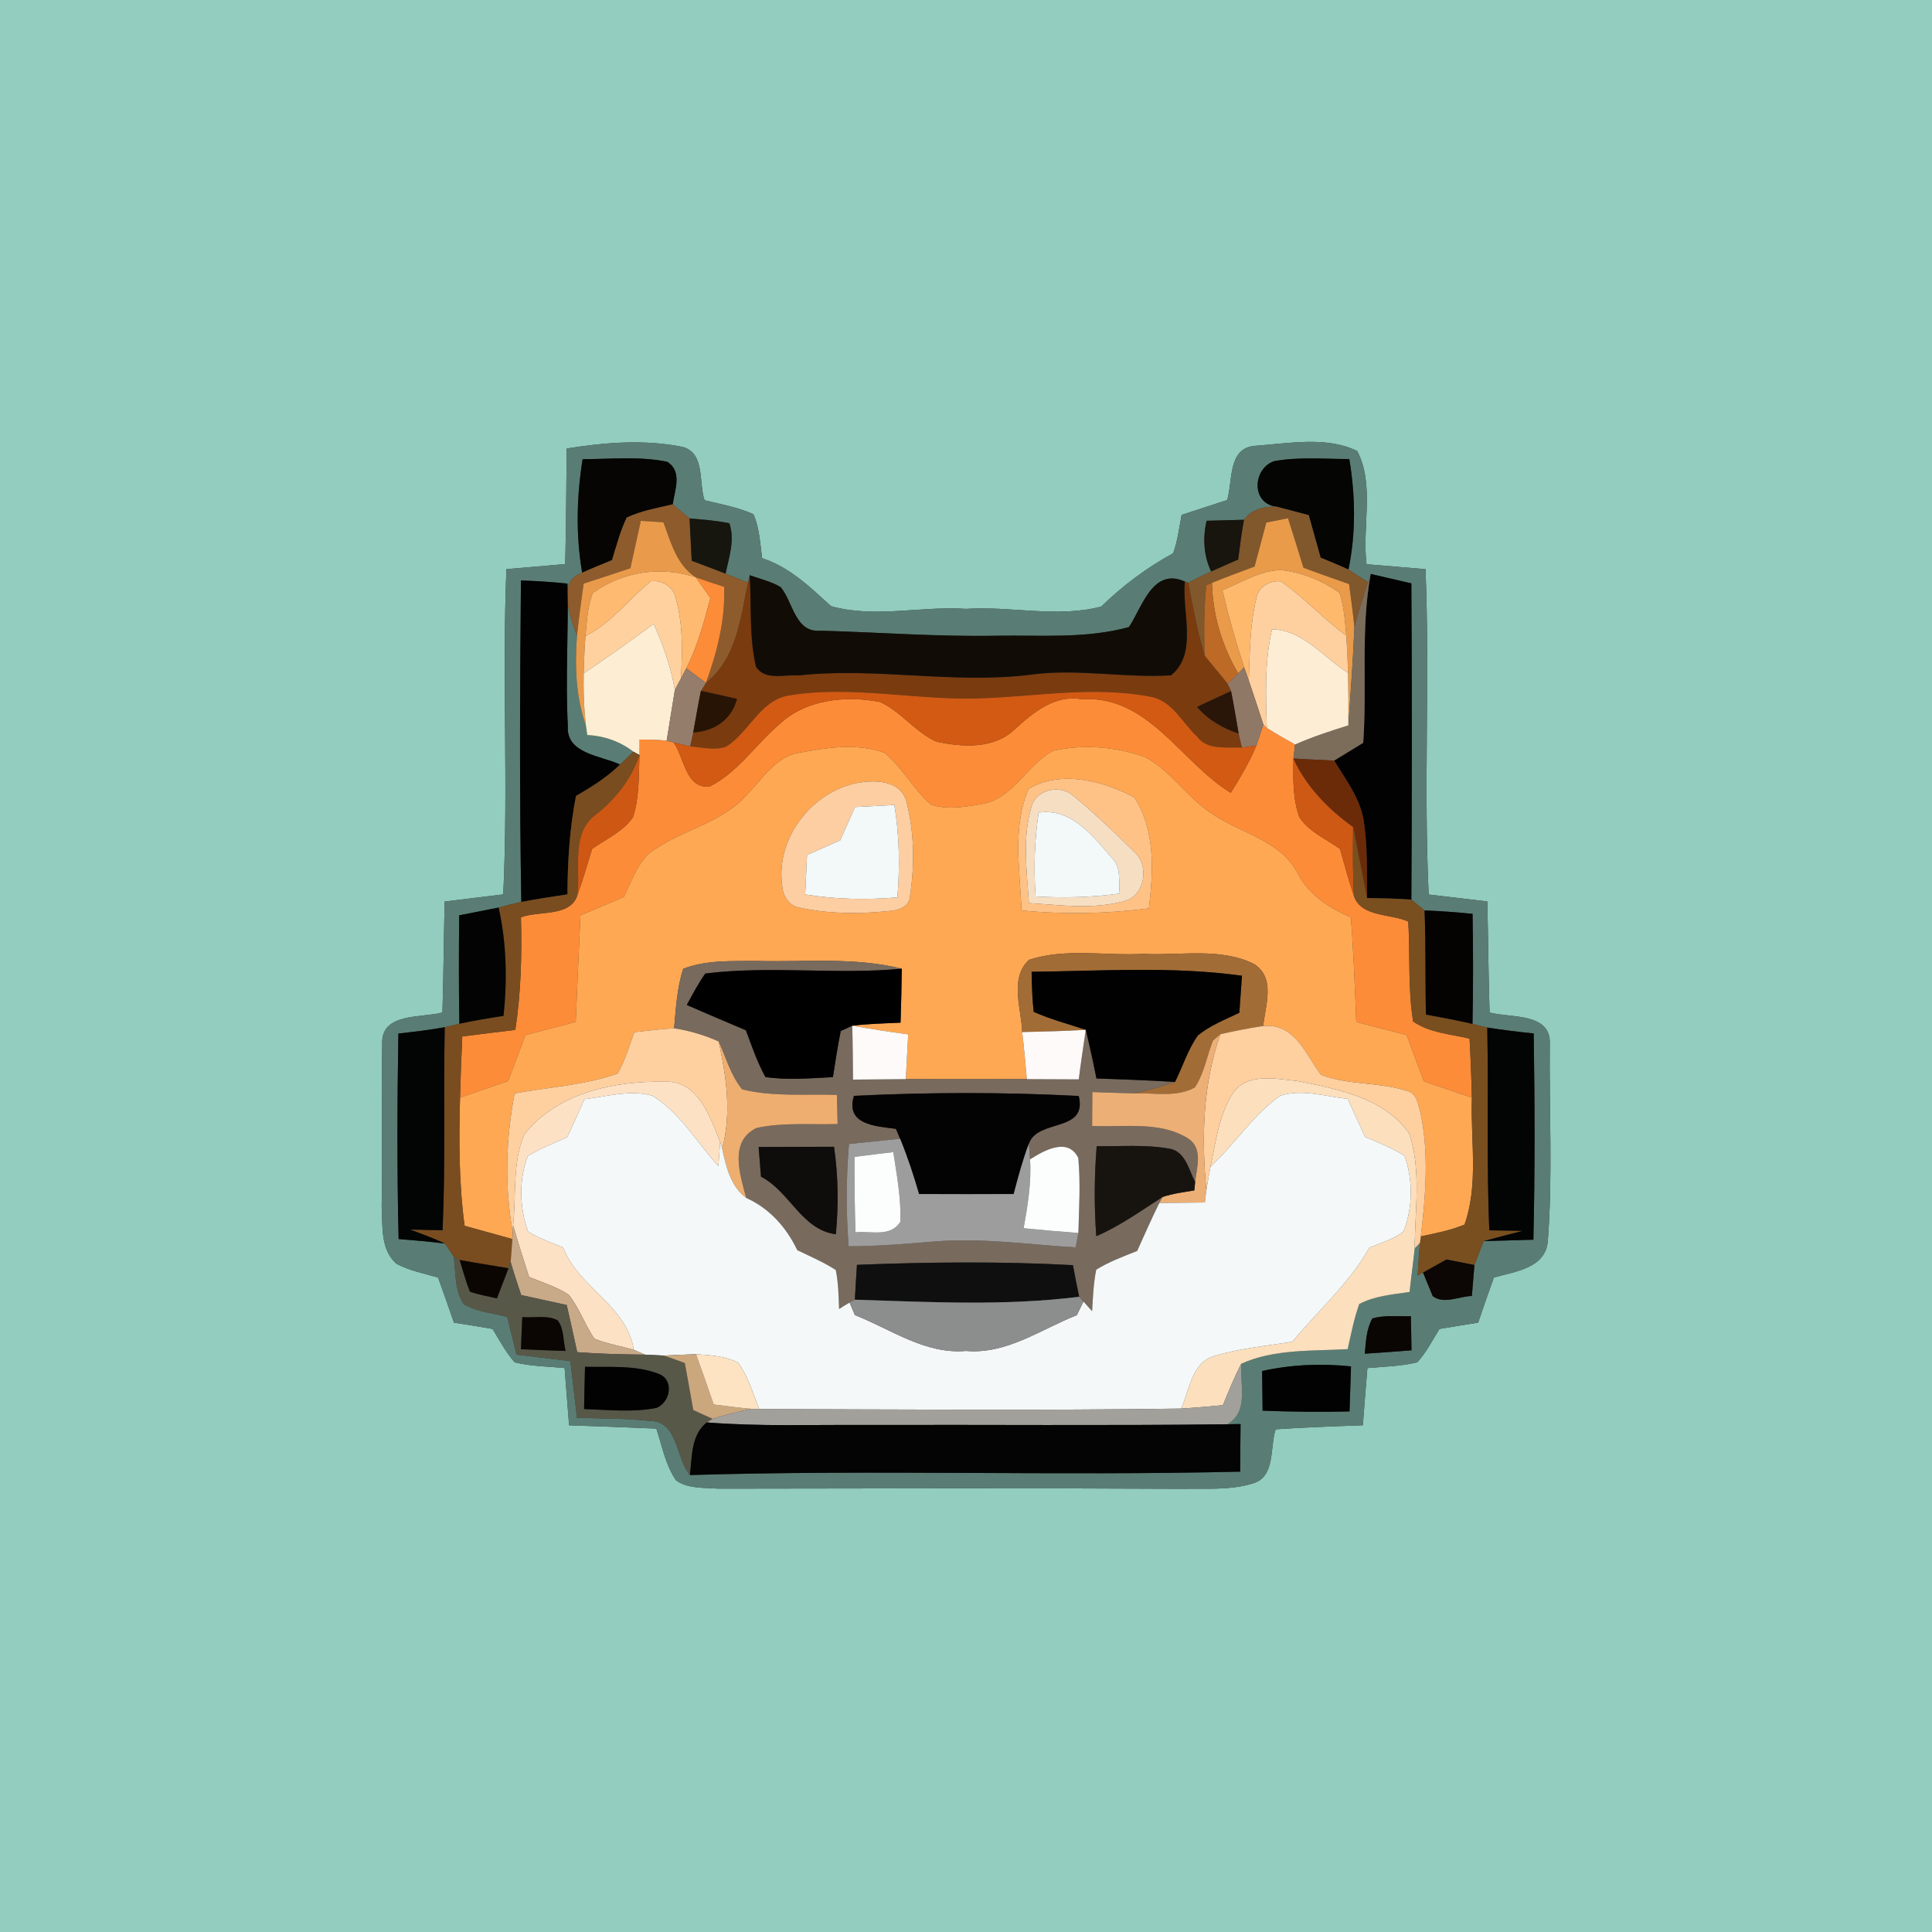 <?xml version="1.0" encoding="UTF-8" ?>
<!DOCTYPE svg PUBLIC "-//W3C//DTD SVG 1.1//EN" "http://www.w3.org/Graphics/SVG/1.1/DTD/svg11.dtd">
<svg width="250pt" height="250pt" viewBox="0 0 250 250" version="1.1" xmlns="http://www.w3.org/2000/svg">
<rect x="0" y="0" width="250" height="250" fill="#333333" stroke="none"/>
<g id="#92cdbfff">
<path fill="#92cdbf" opacity="1.00" d=" M 0.00 0.00 L 250.00 0.00 L 250.00 250.00 L 0.00 250.00 L 0.00 0.00 M 73.33 58.04 C 73.28 63.02 73.26 68.00 73.14 72.99 C 70.60 73.21 68.07 73.43 65.53 73.65 C 64.96 87.67 65.79 101.72 65.12 115.73 C 62.59 116.04 60.07 116.35 57.54 116.66 C 57.42 121.44 57.40 126.23 57.25 131.02 C 54.60 131.74 49.30 131.00 49.46 135.05 C 49.31 142.05 49.53 149.05 49.39 156.06 C 49.53 158.58 49.19 161.73 51.33 163.55 C 53.00 164.43 54.89 164.78 56.69 165.32 C 57.39 167.25 58.07 169.20 58.74 171.15 C 60.41 171.41 62.07 171.67 63.73 171.96 C 64.64 173.43 65.45 174.99 66.60 176.29 C 68.71 176.80 70.90 176.82 73.06 177.02 C 73.26 179.49 73.45 181.96 73.64 184.43 C 77.40 184.57 81.17 184.69 84.93 184.86 C 85.68 187.12 86.11 189.57 87.49 191.57 C 89.07 192.67 91.11 192.49 92.94 192.63 C 112.96 192.60 132.98 192.54 153.00 192.65 C 156.04 192.59 159.17 192.86 162.11 191.96 C 165.08 191.10 164.29 187.26 165.07 184.95 C 168.83 184.70 172.59 184.56 176.35 184.43 C 176.54 181.96 176.73 179.50 176.94 177.03 C 179.09 176.83 181.28 176.80 183.40 176.28 C 184.56 174.99 185.36 173.43 186.27 171.96 C 187.93 171.68 189.60 171.41 191.27 171.15 C 191.93 169.19 192.61 167.25 193.31 165.31 C 196.01 164.53 200.00 164.14 200.29 160.57 C 200.93 152.09 200.45 143.54 200.54 135.04 C 200.70 131.00 195.40 131.74 192.75 131.02 C 192.60 126.23 192.57 121.44 192.46 116.65 C 189.93 116.35 187.40 116.05 184.87 115.75 C 184.21 101.73 185.03 87.67 184.46 73.65 C 181.92 73.43 179.37 73.23 176.83 73.01 C 176.23 68.21 177.91 62.71 175.62 58.36 C 171.65 56.41 166.70 57.39 162.39 57.69 C 158.85 57.98 159.54 62.22 158.80 64.70 C 156.83 65.34 154.86 65.98 152.90 66.63 C 152.59 68.30 152.38 69.99 151.81 71.59 C 148.39 73.46 145.29 75.77 142.50 78.49 C 136.80 79.99 130.82 78.40 125.00 78.79 C 119.20 78.39 113.20 80.03 107.54 78.44 C 104.84 75.99 102.19 73.39 98.62 72.23 C 98.35 70.32 98.29 68.33 97.49 66.54 C 95.49 65.63 93.29 65.26 91.17 64.73 C 90.38 62.45 91.28 58.65 88.34 57.83 C 83.40 56.84 78.27 57.24 73.33 58.04 Z" />
</g>
<g id="#597d74ff">
<path fill="#597d74" opacity="1.00" d=" M 73.33 58.04 C 78.27 57.24 83.40 56.84 88.34 57.83 C 91.28 58.65 90.38 62.45 91.17 64.73 C 93.29 65.26 95.49 65.63 97.49 66.54 C 98.29 68.33 98.35 70.32 98.62 72.23 C 102.19 73.39 104.84 75.99 107.54 78.44 C 113.20 80.03 119.20 78.39 125.00 78.79 C 130.82 78.40 136.80 79.99 142.50 78.49 C 145.29 75.77 148.39 73.46 151.81 71.59 C 152.38 69.99 152.59 68.30 152.90 66.63 C 154.86 65.98 156.83 65.34 158.80 64.70 C 159.54 62.22 158.85 57.98 162.39 57.69 C 166.70 57.39 171.65 56.41 175.62 58.36 C 177.91 62.71 176.23 68.21 176.83 73.01 C 179.37 73.23 181.92 73.43 184.46 73.65 C 185.03 87.67 184.21 101.73 184.87 115.75 C 187.40 116.05 189.93 116.35 192.46 116.65 C 192.57 121.44 192.60 126.23 192.75 131.02 C 195.40 131.74 200.70 131.00 200.54 135.04 C 200.45 143.54 200.93 152.09 200.29 160.57 C 200.00 164.14 196.01 164.53 193.31 165.31 C 192.61 167.25 191.93 169.19 191.27 171.15 C 189.60 171.41 187.93 171.68 186.27 171.96 C 185.36 173.43 184.56 174.99 183.40 176.28 C 181.28 176.80 179.09 176.83 176.94 177.03 C 176.73 179.50 176.54 181.96 176.35 184.43 C 172.59 184.56 168.83 184.70 165.07 184.95 C 164.29 187.26 165.08 191.10 162.11 191.96 C 159.17 192.86 156.04 192.59 153.00 192.65 C 132.98 192.54 112.96 192.60 92.94 192.63 C 91.11 192.49 89.07 192.67 87.49 191.57 C 86.11 189.57 85.68 187.12 84.93 184.86 C 81.17 184.69 77.40 184.57 73.64 184.43 C 73.45 181.96 73.26 179.49 73.06 177.02 C 70.90 176.82 68.71 176.80 66.60 176.29 C 65.45 174.99 64.64 173.43 63.73 171.96 C 62.07 171.67 60.41 171.41 58.74 171.15 C 58.07 169.20 57.39 167.25 56.69 165.32 C 54.89 164.78 53.00 164.43 51.33 163.55 C 49.19 161.73 49.53 158.58 49.39 156.06 C 49.53 149.05 49.31 142.05 49.46 135.05 C 49.30 131.00 54.60 131.74 57.25 131.02 C 57.40 126.23 57.42 121.44 57.54 116.66 C 60.07 116.35 62.59 116.04 65.12 115.73 C 65.79 101.72 64.96 87.67 65.53 73.65 C 68.07 73.43 70.60 73.21 73.14 72.99 C 73.26 68.00 73.28 63.02 73.33 58.04 M 75.39 59.42 C 74.61 64.29 74.50 69.24 75.33 74.11 C 71.97 75.26 73.77 79.80 74.66 82.26 C 74.37 86.16 74.50 90.17 75.82 93.90 C 75.86 94.20 75.95 94.81 75.99 95.11 C 78.17 95.22 80.23 95.94 81.96 97.27 C 81.53 97.69 80.66 98.52 80.23 98.93 C 77.78 97.77 73.23 97.56 73.48 93.95 C 73.15 87.81 73.59 81.66 73.43 75.52 C 71.43 75.30 69.42 75.18 67.41 75.11 C 67.28 88.97 67.21 102.85 67.46 116.71 C 66.47 116.91 65.49 117.18 64.52 117.44 C 62.82 117.78 61.12 118.10 59.42 118.44 C 59.37 123.11 59.36 127.79 59.44 132.47 C 58.97 132.58 58.02 132.80 57.55 132.92 C 55.56 133.28 53.55 133.52 51.55 133.74 C 51.40 142.60 51.37 151.47 51.58 160.33 C 53.59 160.49 55.59 160.66 57.59 160.92 C 57.87 161.34 58.42 162.16 58.69 162.58 C 59.03 164.65 58.76 167.02 60.06 168.80 C 61.76 169.77 63.78 169.92 65.64 170.41 C 66.04 172.03 66.44 173.66 66.83 175.29 C 69.16 175.57 71.48 175.85 73.81 176.13 C 74.09 178.58 74.37 181.03 74.66 183.47 C 77.78 183.56 80.91 183.53 84.01 183.86 C 87.76 183.82 87.38 188.59 89.27 190.87 C 113.00 190.15 136.75 191.00 160.48 190.43 C 160.49 188.38 160.50 186.32 160.53 184.27 C 160.10 184.28 159.24 184.29 158.81 184.30 C 161.65 182.67 160.44 179.13 160.61 176.47 C 164.89 174.54 169.79 174.84 174.39 174.58 C 174.83 172.62 175.21 170.63 175.89 168.74 C 177.90 167.68 180.20 167.51 182.40 167.18 C 182.60 165.30 182.86 163.43 183.06 161.55 L 183.74 160.84 C 183.61 162.24 183.52 163.65 183.44 165.06 L 184.14 164.67 C 184.45 165.43 185.08 166.95 185.39 167.71 C 186.84 168.83 188.81 167.73 190.46 167.70 C 190.56 166.37 190.67 165.03 190.79 163.69 C 191.19 162.66 191.59 161.63 191.99 160.60 C 194.13 160.55 196.28 160.49 198.42 160.42 C 198.63 151.53 198.60 142.63 198.46 133.73 C 196.44 133.52 194.44 133.28 192.45 132.96 C 191.97 132.84 191.02 132.61 190.54 132.49 C 190.64 127.75 190.63 123.00 190.55 118.25 C 188.48 118.05 186.42 117.88 184.34 117.81 C 183.91 117.46 183.06 116.76 182.63 116.41 C 182.71 102.77 182.72 89.13 182.63 75.49 C 180.87 75.09 179.12 74.67 177.37 74.27 C 177.28 74.53 177.11 75.06 177.02 75.32 C 176.39 74.92 175.13 74.10 174.49 73.70 C 175.47 68.98 175.39 64.14 174.60 59.40 C 171.34 59.40 168.03 59.08 164.81 59.69 C 162.06 60.72 161.90 65.20 165.19 65.56 C 163.66 65.48 161.87 65.92 160.97 67.26 C 159.35 67.30 157.74 67.35 156.13 67.39 C 155.63 69.61 155.74 71.87 156.72 73.95 C 155.71 74.40 154.72 74.89 153.75 75.42 L 153.32 75.25 C 149.16 73.39 147.82 78.52 146.09 81.14 C 140.53 82.67 134.70 82.17 129.00 82.26 C 121.39 82.41 113.79 81.82 106.18 81.61 C 102.89 81.91 102.65 77.96 101.03 75.98 C 99.79 75.23 98.36 74.92 97.01 74.43 L 96.79 75.39 C 96.06 75.10 94.62 74.52 93.89 74.23 C 94.33 72.10 95.12 69.86 94.38 67.71 C 92.68 67.36 90.95 67.24 89.23 67.08 C 88.68 66.62 87.59 65.71 87.05 65.26 C 87.31 63.43 88.34 60.97 86.32 59.75 C 82.73 59.01 79.03 59.41 75.39 59.42 M 177.58 170.61 C 176.80 172.00 176.75 173.62 176.60 175.17 C 178.61 175.04 180.63 174.89 182.65 174.73 C 182.62 173.26 182.59 171.79 182.57 170.32 C 180.90 170.37 179.19 170.13 177.58 170.61 M 163.32 177.41 C 163.34 179.12 163.37 180.83 163.38 182.54 C 167.13 182.69 170.88 182.73 174.63 182.64 C 174.69 180.70 174.75 178.75 174.82 176.81 C 170.98 176.41 167.09 176.57 163.32 177.41 Z" />
</g>
<g id="#060503ff">
<path fill="#060503" opacity="1.00" d=" M 75.39 59.42 C 79.03 59.41 82.73 59.01 86.32 59.75 C 88.34 60.97 87.31 63.43 87.05 65.26 C 85.04 65.74 82.97 66.09 81.10 66.97 C 80.25 68.73 79.77 70.63 79.19 72.48 C 77.90 73.01 76.60 73.53 75.33 74.11 C 74.50 69.24 74.61 64.29 75.39 59.42 Z" />
</g>
<g id="#050503ff">
<path fill="#050503" opacity="1.00" d=" M 164.81 59.69 C 168.03 59.08 171.34 59.40 174.60 59.40 C 175.39 64.14 175.47 68.98 174.49 73.70 C 173.31 73.15 172.10 72.66 170.89 72.16 C 170.37 70.32 169.86 68.49 169.35 66.66 C 167.96 66.29 166.57 65.92 165.19 65.56 C 161.90 65.20 162.06 60.72 164.81 59.69 Z" />
</g>
<g id="#8e5b2cff">
<path fill="#8e5b2c" opacity="1.00" d=" M 81.10 66.97 C 82.97 66.09 85.04 65.74 87.05 65.26 C 87.59 65.71 88.68 66.62 89.23 67.08 C 89.33 68.90 89.42 70.73 89.51 72.56 C 90.98 73.11 92.44 73.66 93.89 74.23 C 94.62 74.52 96.06 75.10 96.79 75.39 C 95.82 80.04 95.33 85.18 91.35 88.37 C 92.79 84.38 93.87 80.23 93.70 75.94 C 92.47 75.55 91.26 75.14 90.05 74.71 C 87.56 73.13 86.80 70.17 85.85 67.58 C 84.87 67.52 83.89 67.46 82.92 67.40 C 82.47 69.44 82.02 71.49 81.57 73.53 C 79.56 74.20 77.54 74.87 75.52 75.52 C 75.21 77.77 74.90 80.01 74.66 82.26 C 73.77 79.80 71.97 75.26 75.33 74.11 C 76.60 73.53 77.90 73.01 79.19 72.48 C 79.77 70.63 80.25 68.73 81.10 66.97 Z" />
</g>
<g id="#81572cff">
<path fill="#81572c" opacity="1.00" d=" M 160.97 67.26 C 161.87 65.92 163.66 65.48 165.19 65.56 C 166.57 65.92 167.96 66.29 169.35 66.66 C 169.86 68.49 170.37 70.32 170.89 72.16 C 172.10 72.66 173.31 73.15 174.49 73.70 C 175.13 74.10 176.39 74.92 177.02 75.32 C 176.40 77.27 175.76 79.21 175.26 81.20 C 175.08 79.32 174.82 77.45 174.57 75.58 C 172.60 74.89 170.63 74.19 168.67 73.47 C 168.01 71.33 167.35 69.19 166.67 67.06 C 165.73 67.25 164.80 67.43 163.86 67.61 C 163.35 69.51 162.85 71.41 162.34 73.31 C 160.49 74.00 158.65 74.68 156.83 75.42 L 156.10 75.74 C 155.78 78.76 155.79 81.80 155.88 84.83 C 154.91 81.76 154.38 78.58 153.75 75.42 C 154.72 74.89 155.71 74.40 156.72 73.95 C 157.88 73.42 159.05 72.91 160.22 72.40 C 160.44 70.68 160.65 68.96 160.97 67.26 Z" />
</g>
<g id="#e99b4bff">
<path fill="#e99b4b" opacity="1.00" d=" M 82.92 67.40 C 83.89 67.46 84.87 67.52 85.85 67.58 C 86.80 70.17 87.56 73.13 90.05 74.71 C 85.53 73.22 80.54 73.93 76.69 76.76 C 76.02 78.52 75.94 80.44 75.76 82.31 C 75.64 83.91 75.57 85.51 75.53 87.12 C 75.48 89.38 75.56 91.65 75.82 93.90 C 74.50 90.17 74.37 86.16 74.66 82.26 C 74.90 80.01 75.21 77.77 75.52 75.52 C 77.54 74.87 79.56 74.20 81.57 73.53 C 82.02 71.49 82.47 69.44 82.92 67.40 Z" />
</g>
<g id="#16160eff">
<path fill="#16160e" opacity="1.00" d=" M 89.23 67.08 C 90.95 67.24 92.68 67.36 94.38 67.71 C 95.12 69.86 94.33 72.10 93.89 74.23 C 92.44 73.66 90.98 73.11 89.51 72.56 C 89.42 70.73 89.33 68.90 89.23 67.08 Z" />
</g>
<g id="#18140eff">
<path fill="#18140e" opacity="1.00" d=" M 156.13 67.39 C 157.74 67.35 159.35 67.30 160.97 67.26 C 160.65 68.96 160.44 70.68 160.22 72.40 C 159.05 72.91 157.88 73.42 156.72 73.95 C 155.74 71.87 155.63 69.61 156.13 67.39 Z" />
</g>
<g id="#e99b4aff">
<path fill="#e99b4a" opacity="1.00" d=" M 163.86 67.61 C 164.80 67.43 165.73 67.25 166.67 67.06 C 167.35 69.19 168.01 71.33 168.67 73.47 C 170.63 74.19 172.60 74.89 174.57 75.58 C 174.82 77.45 175.08 79.32 175.26 81.20 C 175.08 85.42 174.77 89.64 174.48 93.86 C 174.50 91.60 174.49 89.34 174.44 87.08 C 174.39 85.47 174.32 83.87 174.21 82.26 C 174.04 80.40 173.93 78.49 173.33 76.70 C 171.11 75.15 168.49 74.06 165.79 73.77 C 163.05 73.80 160.64 75.38 158.18 76.38 C 158.97 79.74 159.91 83.07 160.99 86.35 L 160.22 87.13 C 158.11 83.57 156.92 79.57 156.83 75.42 C 158.65 74.68 160.49 74.00 162.34 73.31 C 162.85 71.41 163.35 69.51 163.86 67.61 Z" />
</g>
<g id="#feba70ff">
<path fill="#feba70" opacity="1.00" d=" M 76.69 76.76 C 80.54 73.93 85.53 73.22 90.05 74.71 C 90.67 75.60 91.30 76.49 91.93 77.38 C 91.10 80.48 90.28 83.61 88.81 86.48 C 88.64 86.81 88.28 87.48 88.11 87.81 C 88.31 84.35 88.40 80.79 87.45 77.43 C 87.17 75.95 85.68 75.02 84.23 75.21 C 81.36 77.52 79.13 80.62 75.76 82.31 C 75.94 80.44 76.02 78.52 76.69 76.76 Z" />
</g>
<g id="#feb96dff">
<path fill="#feb96d" opacity="1.00" d=" M 158.18 76.38 C 160.64 75.38 163.05 73.80 165.79 73.77 C 168.49 74.06 171.11 75.15 173.33 76.70 C 173.93 78.49 174.04 80.40 174.21 82.26 C 171.25 80.08 168.75 77.34 165.75 75.23 C 164.33 75.07 162.80 75.94 162.57 77.43 C 161.72 80.89 161.73 84.49 161.59 88.04 C 161.44 87.61 161.14 86.77 160.99 86.35 C 159.91 83.07 158.97 79.74 158.18 76.38 Z" />
</g>
<g id="#020202ff">
<path fill="#020202" opacity="1.00" d=" M 67.41 75.11 C 69.42 75.18 71.43 75.30 73.43 75.52 C 73.59 81.66 73.15 87.81 73.48 93.95 C 73.23 97.56 77.78 97.77 80.23 98.93 C 78.55 100.58 76.55 101.83 74.53 103.00 C 73.72 107.19 73.44 111.46 73.43 115.73 C 71.44 116.03 69.44 116.33 67.46 116.71 C 67.21 102.85 67.28 88.97 67.41 75.11 Z" />
<path fill="#020202" opacity="1.00" d=" M 177.37 74.27 C 179.12 74.67 180.87 75.09 182.63 75.49 C 182.72 89.13 182.71 102.77 182.63 116.41 C 180.72 116.27 178.81 116.24 176.90 116.20 C 176.85 112.83 176.98 109.44 176.45 106.10 C 175.95 103.23 174.12 100.86 172.64 98.42 C 173.89 97.65 175.14 96.88 176.40 96.12 C 176.92 88.84 176.04 81.49 177.37 74.27 Z" />
<path fill="#020202" opacity="1.00" d=" M 163.32 177.41 C 167.09 176.57 170.98 176.41 174.82 176.81 C 174.75 178.75 174.69 180.70 174.63 182.64 C 170.88 182.73 167.13 182.69 163.38 182.54 C 163.37 180.83 163.34 179.12 163.32 177.41 Z" />
</g>
<g id="#ffd19fff">
<path fill="#ffd19f" opacity="1.00" d=" M 75.76 82.31 C 79.13 80.62 81.36 77.52 84.23 75.21 C 85.68 75.02 87.17 75.95 87.45 77.43 C 88.40 80.79 88.31 84.35 88.11 87.81 C 87.91 88.17 87.52 88.90 87.33 89.26 C 86.80 86.30 85.82 83.45 84.58 80.73 C 81.60 82.92 78.61 85.08 75.53 87.12 C 75.57 85.51 75.64 83.91 75.76 82.31 Z" />
</g>
<g id="#fd8c38ff">
<path fill="#fd8c38" opacity="1.00" d=" M 90.05 74.71 C 91.26 75.14 92.47 75.55 93.70 75.94 C 93.87 80.23 92.79 84.38 91.35 88.37 C 90.72 87.90 89.45 86.96 88.81 86.48 C 90.28 83.61 91.10 80.48 91.93 77.38 C 91.30 76.49 90.67 75.60 90.05 74.71 Z" />
<path fill="#fd8c38" opacity="1.00" d=" M 100.79 93.78 C 104.21 90.49 109.42 89.97 113.89 90.84 C 116.61 92.10 118.42 94.72 121.15 95.96 C 124.52 96.70 128.66 96.95 131.33 94.35 C 133.74 92.16 136.48 89.87 140.00 90.48 C 148.61 89.93 152.77 98.62 159.26 102.59 C 160.49 100.62 161.68 98.62 162.58 96.47 C 162.81 95.79 163.25 94.44 163.48 93.76 L 163.93 94.20 C 165.12 94.95 166.35 95.64 167.58 96.34 C 167.53 96.79 167.42 97.70 167.37 98.15 C 167.33 100.69 167.26 103.31 168.13 105.73 C 169.36 107.64 171.60 108.56 173.40 109.85 C 173.97 111.89 174.52 113.94 175.20 115.95 C 176.13 118.70 179.98 118.21 182.23 119.25 C 182.48 123.56 182.17 127.91 182.86 132.18 C 185.00 133.67 187.70 133.80 190.16 134.40 C 190.30 136.94 190.40 139.49 190.46 142.04 C 188.38 141.33 186.31 140.62 184.24 139.91 C 183.50 137.92 182.76 135.93 182.02 133.94 C 179.84 133.37 177.67 132.80 175.50 132.24 C 175.32 127.73 175.15 123.21 174.81 118.71 C 172.03 117.50 169.39 115.84 167.96 113.07 C 165.71 108.66 160.45 107.85 156.72 105.21 C 153.53 103.13 151.48 99.64 148.05 97.91 C 144.32 96.62 140.14 96.28 136.28 97.15 C 132.83 98.96 131.12 103.39 127.01 104.04 C 124.87 104.42 122.57 104.81 120.46 104.11 C 118.20 102.14 116.80 99.35 114.48 97.43 C 110.98 96.13 107.06 96.72 103.47 97.40 C 100.38 97.86 98.72 100.75 96.69 102.79 C 93.27 106.75 87.65 107.41 83.72 110.67 C 82.32 112.20 81.63 114.21 80.73 116.05 C 78.87 116.87 76.99 117.66 75.11 118.45 C 74.89 123.05 74.70 127.64 74.50 132.23 C 72.33 132.80 70.16 133.37 67.99 133.94 C 67.24 135.92 66.50 137.91 65.75 139.89 C 63.68 140.61 61.61 141.32 59.53 142.03 C 59.60 139.39 59.69 136.75 59.82 134.12 C 62.10 133.82 64.39 133.54 66.68 133.27 C 67.42 128.45 67.54 123.57 67.41 118.70 C 69.74 117.81 73.73 118.68 74.69 115.91 C 75.41 113.91 76.00 111.87 76.62 109.84 C 78.43 108.57 80.62 107.62 81.91 105.75 C 82.75 103.16 82.64 100.39 82.75 97.70 C 82.76 97.20 82.76 96.20 82.76 95.70 C 83.93 95.69 85.11 95.72 86.27 95.83 L 87.16 96.07 C 88.56 97.99 88.69 102.08 91.81 101.78 C 95.47 99.97 97.74 96.37 100.79 93.78 Z" />
</g>
<g id="#7a3b0fff">
<path fill="#7a3b0f" opacity="1.00" d=" M 96.79 75.39 L 97.01 74.43 C 97.26 78.37 96.92 82.39 97.82 86.26 C 98.98 88.12 101.51 87.25 103.32 87.40 C 113.34 86.30 123.37 88.56 133.39 87.30 C 139.43 86.48 145.48 87.76 151.52 87.39 C 155.04 84.58 152.91 79.14 153.32 75.25 L 153.75 75.42 C 154.38 78.58 154.91 81.76 155.88 84.83 C 156.86 86.06 157.89 87.24 158.86 88.48 C 158.97 88.72 159.19 89.19 159.30 89.43 C 157.83 90.10 156.36 90.78 154.90 91.47 C 156.32 93.15 158.22 94.23 160.28 94.92 C 160.39 95.37 160.60 96.29 160.71 96.74 C 158.75 96.63 156.25 97.13 154.91 95.32 C 152.99 93.53 151.69 90.67 148.90 90.16 C 141.65 88.75 134.28 90.10 127.00 90.36 C 118.67 90.69 110.32 88.62 102.02 90.00 C 98.32 90.66 96.93 94.77 93.95 96.62 C 92.45 97.14 90.83 96.69 89.30 96.59 C 89.40 96.14 89.60 95.24 89.70 94.79 C 92.44 94.60 94.63 93.17 95.37 90.44 C 93.82 90.08 92.26 89.73 90.70 89.40 C 90.86 89.14 91.19 88.63 91.35 88.37 C 95.33 85.18 95.82 80.04 96.79 75.39 Z" />
</g>
<g id="#110d06ff">
<path fill="#110d06" opacity="1.00" d=" M 97.01 74.43 C 98.36 74.92 99.79 75.23 101.03 75.98 C 102.65 77.96 102.89 81.91 106.18 81.61 C 113.79 81.82 121.39 82.41 129.00 82.26 C 134.70 82.17 140.53 82.67 146.09 81.14 C 147.82 78.52 149.16 73.39 153.32 75.25 C 152.91 79.14 155.04 84.58 151.52 87.39 C 145.48 87.76 139.43 86.48 133.39 87.30 C 123.37 88.56 113.34 86.30 103.32 87.40 C 101.51 87.25 98.98 88.12 97.82 86.26 C 96.92 82.39 97.26 78.37 97.01 74.43 Z" />
</g>
<g id="#bd6a27ff">
<path fill="#bd6a27" opacity="1.00" d=" M 156.10 75.74 L 156.83 75.42 C 156.92 79.57 158.11 83.57 160.22 87.13 C 159.88 87.47 159.20 88.14 158.86 88.48 C 157.89 87.24 156.86 86.06 155.88 84.83 C 155.79 81.80 155.78 78.76 156.10 75.74 Z" />
</g>
<g id="#ffd09fff">
<path fill="#ffd09f" opacity="1.00" d=" M 162.57 77.43 C 162.80 75.94 164.33 75.07 165.75 75.23 C 168.75 77.34 171.25 80.08 174.21 82.26 C 174.32 83.87 174.39 85.47 174.44 87.08 C 171.29 85.09 168.57 81.48 164.59 81.44 C 163.64 85.62 163.78 89.94 163.93 94.20 L 163.48 93.76 C 162.86 91.85 162.23 89.94 161.59 88.04 C 161.73 84.49 161.72 80.89 162.57 77.43 Z" />
</g>
<g id="#7c6d5bff">
<path fill="#7c6d5b" opacity="1.00" d=" M 177.02 75.32 C 177.11 75.06 177.28 74.53 177.37 74.27 C 176.04 81.49 176.92 88.84 176.40 96.12 C 175.14 96.88 173.89 97.65 172.64 98.42 C 170.88 98.34 169.13 98.25 167.37 98.15 C 167.42 97.70 167.53 96.79 167.58 96.34 C 169.81 95.35 172.14 94.59 174.48 93.86 C 174.77 89.64 175.08 85.42 175.26 81.20 C 175.76 79.21 176.40 77.27 177.02 75.32 Z" />
</g>
<g id="#fcedd3ff">
<path fill="#fcedd3" opacity="1.00" d=" M 75.53 87.12 C 78.61 85.08 81.60 82.92 84.58 80.73 C 85.82 83.45 86.80 86.30 87.33 89.26 C 86.99 91.45 86.61 93.64 86.27 95.83 C 85.11 95.72 83.93 95.69 82.76 95.70 C 82.76 96.20 82.76 97.20 82.75 97.70 L 81.96 97.27 C 80.23 95.94 78.17 95.22 75.99 95.11 C 75.95 94.81 75.86 94.20 75.82 93.90 C 75.56 91.65 75.48 89.38 75.53 87.12 Z" />
</g>
<g id="#fdedd5ff">
<path fill="#fdedd5" opacity="1.00" d=" M 164.59 81.44 C 168.57 81.48 171.29 85.09 174.44 87.08 C 174.49 89.34 174.50 91.60 174.48 93.86 C 172.14 94.59 169.81 95.35 167.58 96.34 C 166.35 95.64 165.12 94.95 163.93 94.20 C 163.78 89.94 163.64 85.62 164.59 81.44 Z" />
</g>
<g id="#957d6cff">
<path fill="#957d6c" opacity="1.00" d=" M 88.81 86.48 C 89.45 86.96 90.72 87.90 91.35 88.37 C 91.19 88.63 90.86 89.14 90.70 89.40 C 90.32 91.18 90.04 92.99 89.70 94.79 C 89.60 95.24 89.40 96.14 89.30 96.59 C 88.77 96.46 87.70 96.20 87.16 96.07 L 86.27 95.83 C 86.61 93.64 86.99 91.45 87.33 89.26 C 87.52 88.90 87.91 88.17 88.11 87.81 C 88.28 87.48 88.64 86.81 88.81 86.48 Z" />
</g>
<g id="#907867ff">
<path fill="#907867" opacity="1.00" d=" M 160.22 87.13 L 160.99 86.35 C 161.14 86.77 161.44 87.61 161.59 88.04 C 162.23 89.94 162.86 91.85 163.48 93.76 C 163.25 94.44 162.81 95.79 162.58 96.47 C 162.11 96.54 161.17 96.67 160.71 96.74 C 160.60 96.29 160.39 95.37 160.28 94.92 C 159.95 93.09 159.67 91.25 159.30 89.43 C 159.19 89.19 158.97 88.72 158.86 88.48 C 159.20 88.14 159.88 87.47 160.22 87.13 Z" />
</g>
<g id="#281404ff">
<path fill="#281404" opacity="1.00" d=" M 90.70 89.40 C 92.26 89.73 93.82 90.08 95.37 90.44 C 94.63 93.17 92.44 94.60 89.70 94.79 C 90.04 92.99 90.32 91.18 90.70 89.40 Z" />
</g>
<g id="#d25a13ff">
<path fill="#d25a13" opacity="1.00" d=" M 93.95 96.62 C 96.93 94.77 98.32 90.66 102.02 90.00 C 110.32 88.62 118.67 90.69 127.00 90.36 C 134.28 90.10 141.65 88.75 148.90 90.16 C 151.69 90.67 152.99 93.53 154.91 95.32 C 156.25 97.13 158.75 96.63 160.71 96.74 C 161.17 96.67 162.11 96.54 162.58 96.47 C 161.68 98.62 160.49 100.62 159.26 102.59 C 152.77 98.62 148.61 89.93 140.00 90.48 C 136.48 89.87 133.74 92.16 131.33 94.35 C 128.66 96.95 124.52 96.70 121.15 95.96 C 118.42 94.72 116.61 92.10 113.89 90.84 C 109.42 89.97 104.21 90.49 100.79 93.78 C 97.74 96.37 95.47 99.97 91.81 101.78 C 88.69 102.08 88.56 97.99 87.16 96.07 C 87.70 96.20 88.77 96.46 89.30 96.59 C 90.83 96.69 92.45 97.14 93.95 96.62 Z" />
</g>
<g id="#2a1509ff">
<path fill="#2a1509" opacity="1.00" d=" M 154.90 91.47 C 156.36 90.78 157.83 90.10 159.30 89.43 C 159.67 91.25 159.95 93.09 160.28 94.92 C 158.22 94.23 156.32 93.15 154.90 91.47 Z" />
</g>
<g id="#ffa853ff">
<path fill="#ffa853" opacity="1.00" d=" M 103.47 97.40 C 107.06 96.72 110.98 96.13 114.48 97.43 C 116.80 99.35 118.20 102.14 120.46 104.11 C 122.57 104.81 124.87 104.42 127.01 104.04 C 131.12 103.39 132.83 98.96 136.28 97.15 C 140.14 96.28 144.32 96.62 148.05 97.91 C 151.48 99.64 153.53 103.13 156.72 105.21 C 160.45 107.85 165.71 108.66 167.96 113.07 C 169.39 115.84 172.03 117.50 174.81 118.71 C 175.15 123.21 175.32 127.73 175.50 132.24 C 177.67 132.80 179.84 133.37 182.02 133.94 C 182.76 135.93 183.50 137.92 184.24 139.91 C 186.31 140.62 188.38 141.33 190.46 142.04 C 190.27 147.49 191.36 153.22 189.51 158.46 C 187.70 159.22 185.76 159.58 183.85 159.99 C 184.48 154.73 184.92 149.33 183.83 144.10 C 183.52 142.97 183.37 141.39 181.95 141.13 C 178.37 140.00 174.45 140.42 170.93 139.08 C 168.91 136.35 167.57 132.40 163.46 132.76 C 163.74 130.09 165.10 126.51 162.25 124.73 C 157.86 122.56 152.71 123.69 147.99 123.43 C 143.07 123.71 137.91 122.64 133.15 124.20 C 130.58 126.61 132.18 130.51 132.27 133.55 C 132.52 135.58 132.69 137.61 132.87 139.64 C 127.65 139.65 122.43 139.65 117.21 139.64 C 117.32 137.71 117.42 135.78 117.52 133.85 C 115.10 133.52 112.69 133.15 110.28 132.73 C 112.35 132.47 114.44 132.43 116.53 132.33 C 116.61 130.00 116.66 127.68 116.69 125.35 C 110.57 123.82 104.23 124.51 97.99 124.35 C 94.79 124.39 91.45 124.18 88.41 125.36 C 87.59 127.85 87.47 130.47 87.23 133.06 C 85.51 133.17 83.79 133.37 82.08 133.56 C 81.43 135.37 80.88 137.24 79.92 138.92 C 75.63 140.43 71.03 140.67 66.59 141.49 C 65.46 147.41 65.27 153.47 66.35 159.42 L 66.30 160.33 C 64.24 159.76 62.18 159.19 60.12 158.62 C 59.38 153.12 59.37 147.57 59.53 142.03 C 61.61 141.32 63.68 140.61 65.75 139.89 C 66.50 137.91 67.24 135.92 67.99 133.94 C 70.16 133.37 72.33 132.80 74.50 132.23 C 74.70 127.64 74.89 123.05 75.11 118.45 C 76.99 117.66 78.87 116.87 80.73 116.05 C 81.63 114.21 82.32 112.20 83.72 110.67 C 87.65 107.41 93.27 106.75 96.69 102.79 C 98.72 100.75 100.38 97.86 103.47 97.40 M 110.40 101.43 C 104.65 102.86 100.29 108.83 101.24 114.78 C 101.33 116.00 102.16 117.24 103.42 117.44 C 107.20 118.26 111.14 118.30 114.97 117.89 C 116.22 117.83 117.77 117.35 117.77 115.82 C 118.38 111.79 118.30 107.58 117.27 103.63 C 116.41 100.77 112.75 100.87 110.40 101.43 M 133.11 102.07 C 130.96 107.00 131.99 112.60 132.18 117.81 C 137.67 118.35 143.20 118.25 148.67 117.54 C 149.24 112.76 149.53 107.43 146.80 103.21 C 142.82 101.03 137.24 99.61 133.11 102.07 Z" />
</g>
<g id="#794d20ff">
<path fill="#794d20" opacity="1.00" d=" M 80.23 98.93 C 80.66 98.52 81.53 97.69 81.96 97.27 L 82.75 97.70 C 81.72 100.75 79.76 103.28 77.28 105.28 C 73.76 107.66 75.19 112.33 74.69 115.91 C 73.73 118.68 69.74 117.81 67.41 118.70 C 67.54 123.57 67.42 128.45 66.68 133.27 C 64.39 133.54 62.10 133.82 59.82 134.12 C 59.69 136.75 59.60 139.39 59.53 142.03 C 59.37 147.57 59.38 153.12 60.12 158.62 C 62.18 159.19 64.24 159.76 66.30 160.33 C 66.23 161.32 66.16 162.32 66.08 163.31 L 65.80 164.11 C 63.69 163.75 61.58 163.43 59.48 163.04 L 58.69 162.58 C 58.42 162.16 57.87 161.34 57.59 160.92 C 56.12 160.23 54.59 159.67 53.07 159.10 C 54.47 159.14 55.87 159.17 57.27 159.19 C 57.66 150.44 57.37 141.67 57.55 132.92 C 58.02 132.80 58.97 132.58 59.44 132.47 C 61.33 132.06 63.24 131.75 65.16 131.45 C 65.64 126.78 65.55 122.04 64.52 117.44 C 65.49 117.18 66.47 116.91 67.46 116.71 C 69.44 116.33 71.44 116.03 73.43 115.73 C 73.44 111.46 73.72 107.19 74.53 103.00 C 76.55 101.83 78.55 100.58 80.23 98.93 Z" />
</g>
<g id="#ce5813ff">
<path fill="#ce5813" opacity="1.00" d=" M 82.75 97.70 C 82.64 100.39 82.75 103.16 81.91 105.75 C 80.62 107.62 78.43 108.57 76.62 109.84 C 76.00 111.87 75.41 113.91 74.69 115.91 C 75.19 112.33 73.76 107.66 77.28 105.28 C 79.76 103.28 81.72 100.75 82.75 97.70 Z" />
</g>
<g id="#ce5914ff">
<path fill="#ce5914" opacity="1.00" d=" M 168.13 105.73 C 167.26 103.31 167.33 100.69 167.37 98.15 C 169.04 101.80 171.86 104.69 175.09 107.00 C 175.08 109.98 175.02 112.97 175.20 115.95 C 174.52 113.94 173.97 111.89 173.40 109.85 C 171.60 108.56 169.36 107.64 168.13 105.73 Z" />
</g>
<g id="#6b2b09ff">
<path fill="#6b2b09" opacity="1.00" d=" M 167.37 98.15 C 169.13 98.25 170.88 98.34 172.64 98.42 C 174.12 100.86 175.95 103.23 176.45 106.10 C 176.98 109.44 176.85 112.83 176.90 116.20 C 176.29 113.13 175.72 110.06 175.09 107.00 C 171.86 104.69 169.04 101.80 167.37 98.15 Z" />
</g>
<g id="#fccea2ff">
<path fill="#fccea2" opacity="1.00" d=" M 110.40 101.43 C 112.75 100.87 116.41 100.77 117.27 103.63 C 118.30 107.58 118.38 111.79 117.77 115.82 C 117.77 117.35 116.22 117.83 114.97 117.89 C 111.14 118.30 107.20 118.26 103.42 117.44 C 102.16 117.24 101.33 116.00 101.24 114.78 C 100.29 108.83 104.65 102.86 110.40 101.43 M 110.64 104.43 C 110.00 105.87 109.37 107.30 108.73 108.73 C 107.30 109.37 105.86 110.00 104.43 110.64 C 104.35 112.34 104.27 114.04 104.19 115.74 C 108.14 116.38 112.14 116.46 116.12 116.12 C 116.46 112.13 116.38 108.11 115.73 104.16 C 114.03 104.25 112.34 104.34 110.64 104.43 Z" />
</g>
<g id="#ffc286ff">
<path fill="#ffc286" opacity="1.00" d=" M 133.11 102.07 C 137.24 99.61 142.82 101.03 146.80 103.21 C 149.53 107.43 149.24 112.76 148.67 117.54 C 143.20 118.25 137.67 118.35 132.18 117.81 C 131.99 112.60 130.96 107.00 133.11 102.07 M 133.47 104.42 C 132.26 108.46 132.88 112.73 133.14 116.86 C 137.27 117.11 141.53 117.73 145.58 116.57 C 148.19 115.84 148.73 111.95 146.79 110.25 C 144.26 107.74 141.67 105.28 138.93 103.01 C 137.26 101.46 134.05 102.10 133.47 104.42 Z" />
</g>
<g id="#f6dec2ff">
<path fill="#f6dec2" opacity="1.00" d=" M 133.47 104.42 C 134.05 102.10 137.26 101.46 138.93 103.01 C 141.67 105.28 144.26 107.74 146.79 110.25 C 148.73 111.95 148.19 115.84 145.58 116.57 C 141.53 117.73 137.27 117.11 133.14 116.86 C 132.88 112.73 132.26 108.46 133.47 104.42 M 134.40 105.15 C 133.86 108.74 133.75 112.38 134.01 116.00 C 137.64 116.22 141.28 116.11 144.89 115.63 C 144.71 114.11 145.13 112.32 143.95 111.10 C 141.47 108.25 138.68 104.51 134.40 105.15 Z" />
</g>
<g id="#f3f8f8ff">
<path fill="#f3f8f8" opacity="1.00" d=" M 110.64 104.43 C 112.34 104.34 114.03 104.25 115.73 104.16 C 116.38 108.11 116.46 112.13 116.12 116.12 C 112.14 116.46 108.14 116.38 104.19 115.74 C 104.27 114.04 104.35 112.34 104.43 110.64 C 105.86 110.00 107.30 109.37 108.73 108.73 C 109.37 107.30 110.00 105.87 110.64 104.43 Z" />
</g>
<g id="#f3f8f9ff">
<path fill="#f3f8f9" opacity="1.00" d=" M 134.40 105.15 C 138.68 104.51 141.47 108.25 143.95 111.10 C 145.13 112.32 144.71 114.11 144.89 115.63 C 141.28 116.11 137.64 116.22 134.01 116.00 C 133.75 112.38 133.86 108.74 134.40 105.15 Z" />
</g>
<g id="#794f20ff">
<path fill="#794f20" opacity="1.00" d=" M 175.09 107.00 C 175.72 110.06 176.29 113.13 176.90 116.20 C 178.81 116.24 180.72 116.27 182.63 116.41 C 183.06 116.76 183.91 117.46 184.34 117.81 C 184.51 122.30 184.41 126.79 184.52 131.28 C 186.53 131.65 188.54 132.03 190.54 132.49 C 191.02 132.61 191.97 132.84 192.45 132.96 C 192.64 141.71 192.33 150.46 192.72 159.20 C 194.16 159.23 195.60 159.25 197.04 159.27 C 195.35 159.70 193.67 160.15 191.99 160.60 C 191.59 161.63 191.19 162.66 190.79 163.69 C 189.58 163.46 188.37 163.22 187.17 162.98 C 186.15 163.54 185.15 164.11 184.14 164.67 L 183.44 165.06 C 183.52 163.65 183.61 162.24 183.74 160.84 L 183.85 159.99 C 185.76 159.58 187.70 159.22 189.51 158.46 C 191.36 153.22 190.27 147.49 190.46 142.04 C 190.40 139.49 190.30 136.94 190.16 134.40 C 187.70 133.80 185.00 133.67 182.86 132.18 C 182.17 127.91 182.48 123.56 182.23 119.25 C 179.98 118.21 176.13 118.70 175.20 115.95 C 175.02 112.97 175.08 109.98 175.09 107.00 Z" />
</g>
<g id="#030303ff">
<path fill="#030303" opacity="1.00" d=" M 59.42 118.44 C 61.12 118.10 62.82 117.78 64.52 117.44 C 65.55 122.04 65.64 126.78 65.16 131.45 C 63.24 131.75 61.33 132.06 59.44 132.47 C 59.36 127.79 59.37 123.11 59.42 118.44 Z" />
</g>
<g id="#040302ff">
<path fill="#040302" opacity="1.00" d=" M 184.34 117.81 C 186.42 117.88 188.48 118.05 190.55 118.25 C 190.63 123.00 190.64 127.75 190.54 132.49 C 188.54 132.03 186.53 131.65 184.52 131.28 C 184.41 126.79 184.51 122.30 184.34 117.81 Z" />
</g>
<g id="#a26c36ff">
<path fill="#a26c36" opacity="1.00" d=" M 133.15 124.20 C 137.91 122.64 143.07 123.71 147.99 123.43 C 152.71 123.69 157.86 122.56 162.25 124.73 C 165.10 126.51 163.74 130.09 163.46 132.76 C 161.59 133.05 159.74 133.40 157.91 133.83 C 157.67 134.04 157.19 134.45 156.95 134.66 C 156.16 136.67 155.82 138.90 154.60 140.72 C 152.24 142.03 149.36 141.39 146.78 141.48 C 148.56 141.08 150.33 140.61 152.05 140.00 C 153.05 138.00 153.70 135.81 155.01 133.98 C 156.60 132.68 158.54 131.93 160.37 131.05 C 160.48 129.45 160.59 127.85 160.71 126.26 C 151.69 125.01 142.56 125.65 133.49 125.75 C 133.53 127.48 133.56 129.21 133.76 130.93 C 135.93 131.91 138.25 132.50 140.50 133.26 C 137.76 133.42 135.01 133.49 132.27 133.55 C 132.18 130.51 130.58 126.61 133.15 124.20 Z" />
</g>
<g id="#786a5dff">
<path fill="#786a5d" opacity="1.00" d=" M 88.41 125.36 C 91.45 124.18 94.79 124.39 97.99 124.35 C 104.23 124.51 110.57 123.82 116.69 125.35 C 108.23 126.15 99.69 124.93 91.27 125.97 C 90.35 127.25 89.63 128.66 88.87 130.04 C 91.41 131.16 93.97 132.23 96.52 133.32 C 97.28 135.37 97.99 137.45 99.05 139.37 C 101.94 139.79 104.87 139.53 107.78 139.38 C 108.09 137.39 108.39 135.40 108.79 133.42 C 109.16 133.25 109.91 132.90 110.28 132.73 C 110.35 135.05 110.36 137.38 110.38 139.70 C 112.66 139.68 114.93 139.65 117.21 139.64 C 122.43 139.65 127.65 139.65 132.87 139.64 C 135.11 139.65 137.35 139.66 139.59 139.67 C 139.86 137.53 140.18 135.40 140.50 133.26 C 141.01 135.34 141.46 137.44 141.88 139.55 C 145.27 139.67 148.66 139.79 152.05 140.00 C 150.33 140.61 148.56 141.08 146.78 141.48 C 144.97 141.45 143.16 141.37 141.35 141.31 C 141.34 142.77 141.33 144.23 141.32 145.69 C 145.41 145.90 150.00 145.04 153.67 147.27 C 155.73 148.53 154.86 151.04 154.65 152.97 C 153.84 151.41 153.41 149.05 151.40 148.65 C 148.27 148.08 145.07 148.35 141.91 148.32 C 141.60 152.19 141.57 156.08 141.86 159.96 C 144.93 158.64 147.63 156.68 150.43 154.89 L 150.01 155.67 C 149.00 157.71 148.09 159.80 147.15 161.87 C 145.35 162.60 143.50 163.26 141.85 164.30 C 141.49 166.07 141.43 167.88 141.32 169.67 C 140.95 169.25 140.57 168.84 140.20 168.42 L 139.64 167.80 C 139.35 166.44 139.09 165.08 138.84 163.71 C 129.53 163.21 120.20 163.30 110.89 163.67 C 110.79 165.17 110.70 166.68 110.62 168.18 L 109.94 168.55 C 109.48 168.81 109.03 169.09 108.58 169.38 C 108.51 167.70 108.49 166.00 108.15 164.34 C 106.57 163.32 104.85 162.58 103.17 161.77 C 101.75 158.82 99.59 156.37 96.56 155.01 C 95.77 152.03 94.29 147.71 97.89 145.96 C 101.33 145.21 104.90 145.56 108.39 145.45 C 108.37 144.51 108.31 142.62 108.29 141.68 C 104.21 141.54 100.03 141.96 96.03 140.96 C 94.56 139.16 93.94 136.85 93.00 134.77 C 91.16 133.95 89.22 133.37 87.23 133.06 C 87.47 130.47 87.59 127.85 88.41 125.36 M 110.50 141.80 C 109.36 145.55 113.31 145.73 115.93 146.07 C 116.06 146.39 116.33 147.03 116.47 147.35 C 114.26 147.58 112.06 147.80 109.86 148.03 C 109.48 152.43 109.48 156.86 109.81 161.27 C 113.56 161.27 117.29 160.94 121.02 160.64 C 127.09 160.15 133.14 161.05 139.19 161.41 C 139.28 160.94 139.45 160.02 139.54 159.55 C 139.63 156.32 139.83 153.07 139.53 149.84 C 138.20 147.11 135.09 148.87 133.29 150.02 C 133.25 149.51 133.17 148.50 133.13 148.00 C 134.27 144.71 140.74 146.61 139.59 141.82 C 129.90 141.31 120.19 141.33 110.50 141.80 M 98.17 148.42 C 98.27 149.70 98.36 150.98 98.47 152.26 C 102.21 154.18 103.72 159.14 108.16 159.71 C 108.52 155.94 108.47 152.14 107.92 148.39 C 104.67 148.41 101.42 148.40 98.17 148.42 Z" />
</g>
<g id="#010000ff">
<path fill="#010000" opacity="1.00" d=" M 91.27 125.97 C 99.69 124.93 108.23 126.15 116.69 125.35 C 116.66 127.68 116.61 130.00 116.53 132.33 C 114.44 132.43 112.35 132.47 110.28 132.73 C 109.91 132.90 109.16 133.25 108.79 133.42 C 108.39 135.40 108.09 137.39 107.78 139.38 C 104.87 139.53 101.94 139.79 99.05 139.37 C 97.99 137.45 97.28 135.37 96.52 133.32 C 93.97 132.23 91.41 131.16 88.87 130.04 C 89.63 128.66 90.35 127.25 91.27 125.97 Z" />
</g>
<g id="#010101ff">
<path fill="#010101" opacity="1.00" d=" M 133.49 125.75 C 142.56 125.65 151.69 125.01 160.71 126.26 C 160.59 127.85 160.48 129.45 160.37 131.05 C 158.54 131.93 156.60 132.68 155.01 133.98 C 153.70 135.81 153.05 138.00 152.05 140.00 C 148.66 139.79 145.27 139.67 141.88 139.55 C 141.46 137.44 141.01 135.34 140.50 133.26 C 138.25 132.50 135.93 131.91 133.76 130.93 C 133.56 129.21 133.53 127.48 133.49 125.75 Z" />
</g>
<g id="#030404ff">
<path fill="#030404" opacity="1.00" d=" M 51.55 133.74 C 53.55 133.52 55.56 133.28 57.55 132.92 C 57.37 141.67 57.66 150.44 57.27 159.19 C 55.87 159.17 54.47 159.14 53.07 159.10 C 54.59 159.67 56.12 160.23 57.59 160.92 C 55.59 160.66 53.59 160.49 51.58 160.33 C 51.37 151.47 51.40 142.60 51.55 133.74 Z" />
<path fill="#030404" opacity="1.00" d=" M 192.45 132.96 C 194.44 133.28 196.44 133.52 198.46 133.73 C 198.60 142.63 198.63 151.53 198.42 160.42 C 196.28 160.49 194.13 160.55 191.99 160.60 C 193.67 160.15 195.35 159.70 197.04 159.27 C 195.60 159.25 194.16 159.23 192.72 159.20 C 192.33 150.46 192.64 141.71 192.45 132.96 Z" />
</g>
<g id="#fed0a0ff">
<path fill="#fed0a0" opacity="1.00" d=" M 82.08 133.56 C 83.79 133.37 85.51 133.17 87.23 133.06 C 89.22 133.37 91.16 133.95 93.00 134.77 C 93.99 139.33 94.69 144.04 93.45 148.63 L 93.19 147.79 C 91.91 144.54 90.28 139.72 86.00 139.98 C 79.46 139.84 72.05 141.43 67.82 146.83 C 66.29 150.50 66.81 154.67 66.40 158.56 L 66.35 159.42 C 65.27 153.47 65.46 147.41 66.59 141.49 C 71.03 140.67 75.63 140.43 79.92 138.92 C 80.88 137.24 81.43 135.37 82.08 133.56 Z" />
</g>
<g id="#fdfaf9ff">
<path fill="#fdfaf9" opacity="1.00" d=" M 110.28 132.73 C 112.69 133.15 115.10 133.52 117.52 133.85 C 117.42 135.78 117.32 137.71 117.21 139.64 C 114.93 139.65 112.66 139.68 110.38 139.70 C 110.36 137.38 110.35 135.05 110.28 132.73 Z" />
<path fill="#fdfaf9" opacity="1.00" d=" M 132.27 133.55 C 135.01 133.49 137.76 133.42 140.50 133.26 C 140.18 135.40 139.86 137.53 139.59 139.67 C 137.35 139.66 135.11 139.65 132.87 139.64 C 132.69 137.61 132.52 135.58 132.27 133.55 Z" />
</g>
<g id="#fecf9fff">
<path fill="#fecf9f" opacity="1.00" d=" M 157.91 133.83 C 159.74 133.40 161.59 133.05 163.46 132.76 C 167.57 132.40 168.91 136.35 170.93 139.08 C 174.45 140.42 178.37 140.00 181.95 141.13 C 183.37 141.39 183.52 142.97 183.83 144.10 C 184.92 149.33 184.48 154.73 183.85 159.99 L 183.74 160.84 L 183.06 161.55 C 183.08 156.62 183.95 151.45 182.35 146.68 C 179.14 142.05 173.03 140.90 167.85 139.88 C 165.09 139.60 161.36 138.77 159.52 141.49 C 157.70 144.31 157.34 147.75 156.64 150.96 C 156.45 151.97 156.27 152.98 156.10 154.00 C 155.46 147.21 155.64 140.33 157.91 133.83 Z" />
</g>
<g id="#ecaf76ff">
<path fill="#ecaf76" opacity="1.00" d=" M 156.95 134.66 C 157.19 134.45 157.67 134.04 157.91 133.83 C 155.64 140.33 155.46 147.21 156.10 154.00 C 156.05 154.40 155.96 155.20 155.91 155.60 C 153.94 155.62 151.97 155.65 150.01 155.67 L 150.43 154.89 C 151.76 154.44 153.16 154.27 154.54 154.04 C 154.57 153.77 154.63 153.24 154.65 152.97 C 154.86 151.04 155.73 148.53 153.67 147.27 C 150.00 145.04 145.41 145.90 141.32 145.69 C 141.33 144.23 141.34 142.77 141.35 141.31 C 143.16 141.37 144.97 141.45 146.78 141.48 C 149.36 141.39 152.24 142.03 154.60 140.72 C 155.82 138.90 156.16 136.67 156.95 134.66 Z" />
</g>
<g id="#eeae70ff">
<path fill="#eeae70" opacity="1.00" d=" M 93.00 134.77 C 93.94 136.85 94.56 139.16 96.03 140.96 C 100.03 141.96 104.21 141.54 108.29 141.68 C 108.31 142.62 108.37 144.51 108.39 145.45 C 104.90 145.56 101.33 145.21 97.89 145.96 C 94.29 147.71 95.77 152.03 96.56 155.01 C 94.53 153.50 93.96 150.97 93.45 148.63 C 94.69 144.04 93.99 139.33 93.00 134.77 Z" />
</g>
<g id="#fcdfbdff">
<path fill="#fcdfbd" opacity="1.00" d=" M 159.52 141.49 C 161.36 138.77 165.09 139.60 167.85 139.88 C 173.03 140.90 179.14 142.05 182.35 146.68 C 183.95 151.45 183.08 156.62 183.06 161.55 C 182.86 163.43 182.60 165.30 182.40 167.18 C 180.20 167.51 177.90 167.68 175.89 168.74 C 175.21 170.63 174.83 172.62 174.39 174.58 C 169.79 174.84 164.89 174.54 160.61 176.47 C 159.72 178.21 158.98 180.02 158.24 181.83 C 156.44 182.00 154.63 182.16 152.83 182.27 C 153.95 179.84 154.22 176.12 157.33 175.41 C 160.56 174.44 163.93 174.17 167.24 173.61 C 170.57 169.56 174.61 166.07 177.20 161.44 C 178.70 160.81 180.33 160.37 181.62 159.34 C 182.82 156.27 182.86 152.66 181.75 149.56 C 180.15 148.55 178.37 147.86 176.64 147.11 C 175.88 145.48 175.13 143.84 174.39 142.19 C 171.52 141.89 168.48 140.87 165.65 141.79 C 162.13 144.29 159.79 148.06 156.64 150.96 C 157.34 147.75 157.70 144.31 159.52 141.49 Z" />
</g>
<g id="#fde1c4ff">
<path fill="#fde1c4" opacity="1.00" d=" M 67.82 146.83 C 72.05 141.43 79.46 139.84 86.00 139.98 C 90.28 139.72 91.91 144.54 93.19 147.79 C 93.13 148.56 93.01 150.11 92.96 150.89 C 90.15 147.83 88.01 143.98 84.39 141.78 C 81.52 140.97 78.52 141.90 75.63 142.23 C 74.90 143.88 74.16 145.53 73.39 147.17 C 71.67 147.92 69.89 148.60 68.29 149.61 C 67.12 152.69 67.21 156.28 68.34 159.37 C 69.75 160.25 71.33 160.79 72.86 161.42 C 74.89 166.66 81.10 168.89 82.01 174.66 C 80.31 174.19 78.55 173.89 76.91 173.23 C 75.68 171.40 74.96 169.26 73.59 167.53 C 72.01 166.50 70.19 165.95 68.46 165.24 C 67.75 163.03 67.04 160.80 66.40 158.56 C 66.81 154.67 66.29 150.50 67.82 146.83 Z" />
</g>
<g id="#f4f8f8ff">
<path fill="#f4f8f8" opacity="1.00" d=" M 75.63 142.23 C 78.52 141.90 81.52 140.97 84.39 141.78 C 88.01 143.98 90.15 147.83 92.96 150.89 C 93.01 150.11 93.13 148.56 93.19 147.79 L 93.45 148.63 C 93.96 150.97 94.53 153.50 96.56 155.01 C 99.59 156.37 101.75 158.82 103.17 161.77 C 104.85 162.58 106.57 163.32 108.15 164.34 C 108.49 166.00 108.51 167.70 108.58 169.38 C 109.03 169.09 109.48 168.81 109.94 168.55 C 110.11 168.96 110.45 169.77 110.62 170.17 C 115.30 172.01 119.72 175.27 125.00 174.81 C 130.27 175.27 134.67 172.02 139.34 170.18 C 139.55 169.74 139.99 168.86 140.20 168.42 C 140.57 168.84 140.95 169.25 141.32 169.67 C 141.43 167.88 141.49 166.07 141.85 164.30 C 143.50 163.26 145.35 162.60 147.15 161.87 C 148.09 159.80 149.00 157.71 150.01 155.67 C 151.97 155.65 153.94 155.62 155.91 155.60 C 155.96 155.20 156.05 154.40 156.10 154.00 C 156.27 152.98 156.45 151.97 156.64 150.96 C 159.79 148.06 162.13 144.29 165.65 141.79 C 168.48 140.87 171.52 141.89 174.39 142.19 C 175.13 143.84 175.88 145.48 176.64 147.11 C 178.37 147.86 180.15 148.55 181.75 149.56 C 182.86 152.66 182.82 156.27 181.62 159.34 C 180.33 160.37 178.70 160.81 177.20 161.44 C 174.61 166.07 170.57 169.56 167.24 173.61 C 163.93 174.17 160.56 174.44 157.33 175.41 C 154.22 176.12 153.95 179.84 152.83 182.27 C 134.64 182.53 116.43 182.38 98.23 182.33 C 97.43 180.29 96.81 178.12 95.51 176.33 C 93.83 175.46 91.90 175.36 90.06 175.23 C 88.68 175.28 87.29 175.34 85.91 175.41 C 85.30 175.38 84.07 175.32 83.46 175.29 C 83.10 175.14 82.37 174.82 82.01 174.66 C 81.10 168.89 74.89 166.66 72.86 161.42 C 71.33 160.79 69.75 160.25 68.34 159.37 C 67.21 156.28 67.12 152.69 68.29 149.61 C 69.89 148.60 71.67 147.92 73.39 147.17 C 74.16 145.53 74.90 143.88 75.63 142.23 Z" />
</g>
<g id="#040303ff">
<path fill="#040303" opacity="1.00" d=" M 110.50 141.80 C 120.19 141.33 129.90 141.31 139.59 141.82 C 140.74 146.61 134.27 144.71 133.13 148.00 C 132.33 150.12 131.75 152.31 131.17 154.51 C 127.09 154.53 123.00 154.53 118.92 154.51 C 118.22 152.09 117.43 149.69 116.47 147.35 C 116.33 147.03 116.06 146.39 115.93 146.07 C 113.31 145.73 109.36 145.55 110.50 141.80 Z" />
</g>
<g id="#0e0d0cff">
<path fill="#0e0d0c" opacity="1.00" d=" M 98.17 148.42 C 101.42 148.40 104.67 148.41 107.92 148.39 C 108.47 152.14 108.52 155.94 108.16 159.71 C 103.72 159.14 102.21 154.18 98.47 152.26 C 98.36 150.98 98.27 149.70 98.17 148.42 Z" />
</g>
<g id="#9d9d9dff">
<path fill="#9d9d9d" opacity="1.00" d=" M 109.86 148.03 C 112.06 147.80 114.26 147.58 116.47 147.35 C 117.43 149.69 118.22 152.09 118.92 154.51 C 123.00 154.53 127.09 154.53 131.17 154.51 C 131.75 152.31 132.33 150.12 133.13 148.00 C 133.17 148.50 133.25 149.51 133.29 150.02 C 133.48 153.01 132.98 155.99 132.46 158.93 C 134.82 159.17 137.17 159.37 139.54 159.55 C 139.45 160.02 139.28 160.94 139.19 161.41 C 133.14 161.05 127.09 160.15 121.02 160.64 C 117.29 160.94 113.56 161.27 109.81 161.27 C 109.48 156.86 109.48 152.43 109.86 148.03 M 110.57 149.70 C 110.56 152.95 110.59 156.21 110.70 159.46 C 112.68 159.26 115.24 160.14 116.51 158.09 C 116.61 155.06 116.05 152.06 115.59 149.08 C 113.91 149.28 112.24 149.48 110.57 149.70 Z" />
</g>
<g id="#171410ff">
<path fill="#171410" opacity="1.00" d=" M 141.91 148.32 C 145.07 148.35 148.27 148.08 151.40 148.65 C 153.41 149.05 153.84 151.41 154.65 152.97 C 154.63 153.24 154.57 153.77 154.54 154.04 C 153.16 154.27 151.76 154.44 150.43 154.89 C 147.63 156.68 144.93 158.64 141.86 159.96 C 141.57 156.08 141.60 152.19 141.91 148.32 Z" />
</g>
<g id="#fcfdfdff">
<path fill="#fcfdfd" opacity="1.00" d=" M 110.57 149.70 C 112.24 149.48 113.91 149.28 115.59 149.08 C 116.05 152.06 116.61 155.06 116.51 158.09 C 115.24 160.14 112.68 159.26 110.70 159.46 C 110.59 156.21 110.56 152.95 110.57 149.70 Z" />
<path fill="#fcfdfd" opacity="1.00" d=" M 133.29 150.02 C 135.09 148.87 138.20 147.11 139.53 149.84 C 139.83 153.07 139.63 156.32 139.54 159.55 C 137.17 159.37 134.82 159.17 132.46 158.93 C 132.98 155.99 133.48 153.01 133.29 150.02 Z" />
</g>
<g id="#c8a988ff">
<path fill="#c8a988" opacity="1.00" d=" M 66.35 159.42 L 66.40 158.56 C 67.04 160.80 67.75 163.03 68.46 165.24 C 70.19 165.95 72.01 166.50 73.59 167.53 C 74.96 169.26 75.68 171.40 76.91 173.23 C 78.55 173.89 80.31 174.19 82.01 174.66 C 82.37 174.82 83.10 175.14 83.46 175.29 C 80.53 175.26 77.60 175.20 74.69 174.97 C 74.25 172.93 73.80 170.90 73.33 168.87 C 71.37 168.45 69.41 168.01 67.44 167.58 C 66.97 166.16 66.49 164.75 66.08 163.31 C 66.16 162.32 66.23 161.32 66.30 160.33 L 66.35 159.42 Z" />
</g>
<g id="#585849ff">
<path fill="#585849" opacity="1.00" d=" M 58.69 162.58 L 59.48 163.04 C 59.90 164.42 60.28 165.82 60.82 167.16 C 61.95 167.53 63.14 167.74 64.30 168.01 C 64.81 166.71 65.31 165.41 65.80 164.11 L 66.08 163.31 C 66.49 164.75 66.97 166.16 67.44 167.58 C 69.41 168.01 71.37 168.45 73.33 168.87 C 73.80 170.90 74.25 172.93 74.69 174.97 C 77.60 175.20 80.53 175.26 83.46 175.29 C 84.07 175.32 85.30 175.38 85.91 175.41 C 86.82 175.72 87.72 176.04 88.62 176.38 C 88.98 178.41 89.34 180.43 89.71 182.46 C 90.33 182.74 91.59 183.31 92.21 183.60 L 91.46 184.06 C 89.38 185.71 89.58 188.49 89.27 190.87 C 87.38 188.59 87.76 183.82 84.01 183.86 C 80.91 183.53 77.78 183.56 74.66 183.47 C 74.37 181.03 74.09 178.58 73.81 176.13 C 71.48 175.85 69.16 175.57 66.83 175.29 C 66.44 173.66 66.04 172.03 65.64 170.41 C 63.78 169.92 61.76 169.77 60.06 168.80 C 58.76 167.02 59.03 164.65 58.69 162.58 M 67.58 170.43 C 67.52 171.81 67.46 173.20 67.41 174.59 C 69.33 174.68 71.26 174.75 73.19 174.81 C 72.84 173.50 73.02 171.96 72.16 170.85 C 70.76 170.13 69.09 170.56 67.58 170.43 M 75.70 176.86 C 75.65 178.68 75.61 180.50 75.58 182.33 C 78.70 182.43 81.87 182.79 84.95 182.18 C 86.75 181.46 87.27 178.55 85.24 177.78 C 82.22 176.61 78.88 176.94 75.70 176.86 Z" />
</g>
<g id="#0c0602ff">
<path fill="#0c0602" opacity="1.00" d=" M 59.48 163.04 C 61.58 163.43 63.69 163.75 65.80 164.11 C 65.31 165.41 64.81 166.71 64.30 168.01 C 63.14 167.74 61.95 167.53 60.82 167.16 C 60.28 165.82 59.90 164.42 59.48 163.04 Z" />
</g>
<g id="#0c0604ff">
<path fill="#0c0604" opacity="1.00" d=" M 184.14 164.67 C 185.15 164.11 186.15 163.54 187.17 162.98 C 188.37 163.22 189.58 163.46 190.79 163.69 C 190.67 165.03 190.56 166.37 190.46 167.70 C 188.81 167.73 186.84 168.83 185.39 167.71 C 185.08 166.95 184.45 165.43 184.14 164.67 Z" />
</g>
<g id="#0f0f0fff">
<path fill="#0f0f0f" opacity="1.00" d=" M 110.89 163.67 C 120.20 163.30 129.53 163.21 138.84 163.71 C 139.09 165.08 139.35 166.44 139.64 167.80 C 130.01 169.01 120.29 168.48 110.62 168.18 C 110.70 166.68 110.79 165.17 110.89 163.67 Z" />
</g>
<g id="#8c8e8eff">
<path fill="#8c8e8e" opacity="1.00" d=" M 109.94 168.55 L 110.62 168.18 C 120.29 168.48 130.01 169.01 139.64 167.80 L 140.20 168.42 C 139.99 168.86 139.55 169.74 139.34 170.18 C 134.67 172.02 130.27 175.27 125.00 174.81 C 119.72 175.27 115.30 172.01 110.62 170.17 C 110.45 169.77 110.11 168.96 109.94 168.55 Z" />
</g>
<g id="#0b0604ff">
<path fill="#0b0604" opacity="1.00" d=" M 67.58 170.43 C 69.09 170.56 70.76 170.13 72.16 170.85 C 73.02 171.96 72.84 173.50 73.19 174.81 C 71.26 174.75 69.33 174.68 67.41 174.59 C 67.46 173.20 67.52 171.81 67.58 170.43 Z" />
</g>
<g id="#0a0604ff">
<path fill="#0a0604" opacity="1.00" d=" M 177.58 170.61 C 179.19 170.13 180.90 170.37 182.57 170.32 C 182.59 171.79 182.62 173.26 182.65 174.73 C 180.63 174.89 178.61 175.04 176.60 175.17 C 176.75 173.62 176.80 172.00 177.58 170.61 Z" />
</g>
<g id="#cba77eff">
<path fill="#cba77e" opacity="1.00" d=" M 85.91 175.41 C 87.29 175.34 88.68 175.28 90.06 175.23 C 90.85 177.39 91.60 179.56 92.35 181.74 C 93.97 181.95 95.60 182.16 97.24 182.31 C 95.54 182.65 93.86 183.07 92.21 183.60 C 91.59 183.31 90.33 182.74 89.71 182.46 C 89.34 180.43 88.98 178.41 88.62 176.38 C 87.72 176.04 86.82 175.72 85.91 175.41 Z" />
</g>
<g id="#fde3c2ff">
<path fill="#fde3c2" opacity="1.00" d=" M 90.06 175.23 C 91.90 175.36 93.83 175.46 95.51 176.33 C 96.81 178.12 97.43 180.29 98.23 182.33 L 97.24 182.31 C 95.60 182.16 93.97 181.95 92.35 181.74 C 91.60 179.56 90.85 177.39 90.06 175.23 Z" />
</g>
<g id="#010201ff">
<path fill="#010201" opacity="1.00" d=" M 75.70 176.86 C 78.88 176.94 82.22 176.61 85.24 177.78 C 87.27 178.55 86.75 181.46 84.95 182.18 C 81.87 182.79 78.70 182.43 75.58 182.33 C 75.61 180.50 75.65 178.68 75.70 176.86 Z" />
</g>
<g id="#a2a09aff">
<path fill="#a2a09a" opacity="1.00" d=" M 158.24 181.83 C 158.98 180.02 159.72 178.21 160.61 176.47 C 160.44 179.13 161.65 182.67 158.81 184.30 C 143.21 184.49 127.60 184.34 112.00 184.39 C 105.16 184.34 98.30 184.61 91.46 184.06 L 92.21 183.60 C 93.86 183.07 95.54 182.65 97.24 182.31 L 98.23 182.33 C 116.43 182.38 134.64 182.53 152.83 182.27 C 154.63 182.16 156.44 182.00 158.24 181.83 Z" />
</g>
<g id="#040404ff">
<path fill="#040404" opacity="1.00" d=" M 89.27 190.87 C 89.58 188.49 89.38 185.71 91.46 184.06 C 98.30 184.61 105.16 184.34 112.00 184.39 C 127.60 184.34 143.21 184.49 158.81 184.30 C 159.24 184.29 160.10 184.28 160.53 184.27 C 160.50 186.32 160.49 188.38 160.48 190.43 C 136.75 191.00 113.00 190.15 89.27 190.87 Z" />
</g>
</svg>
